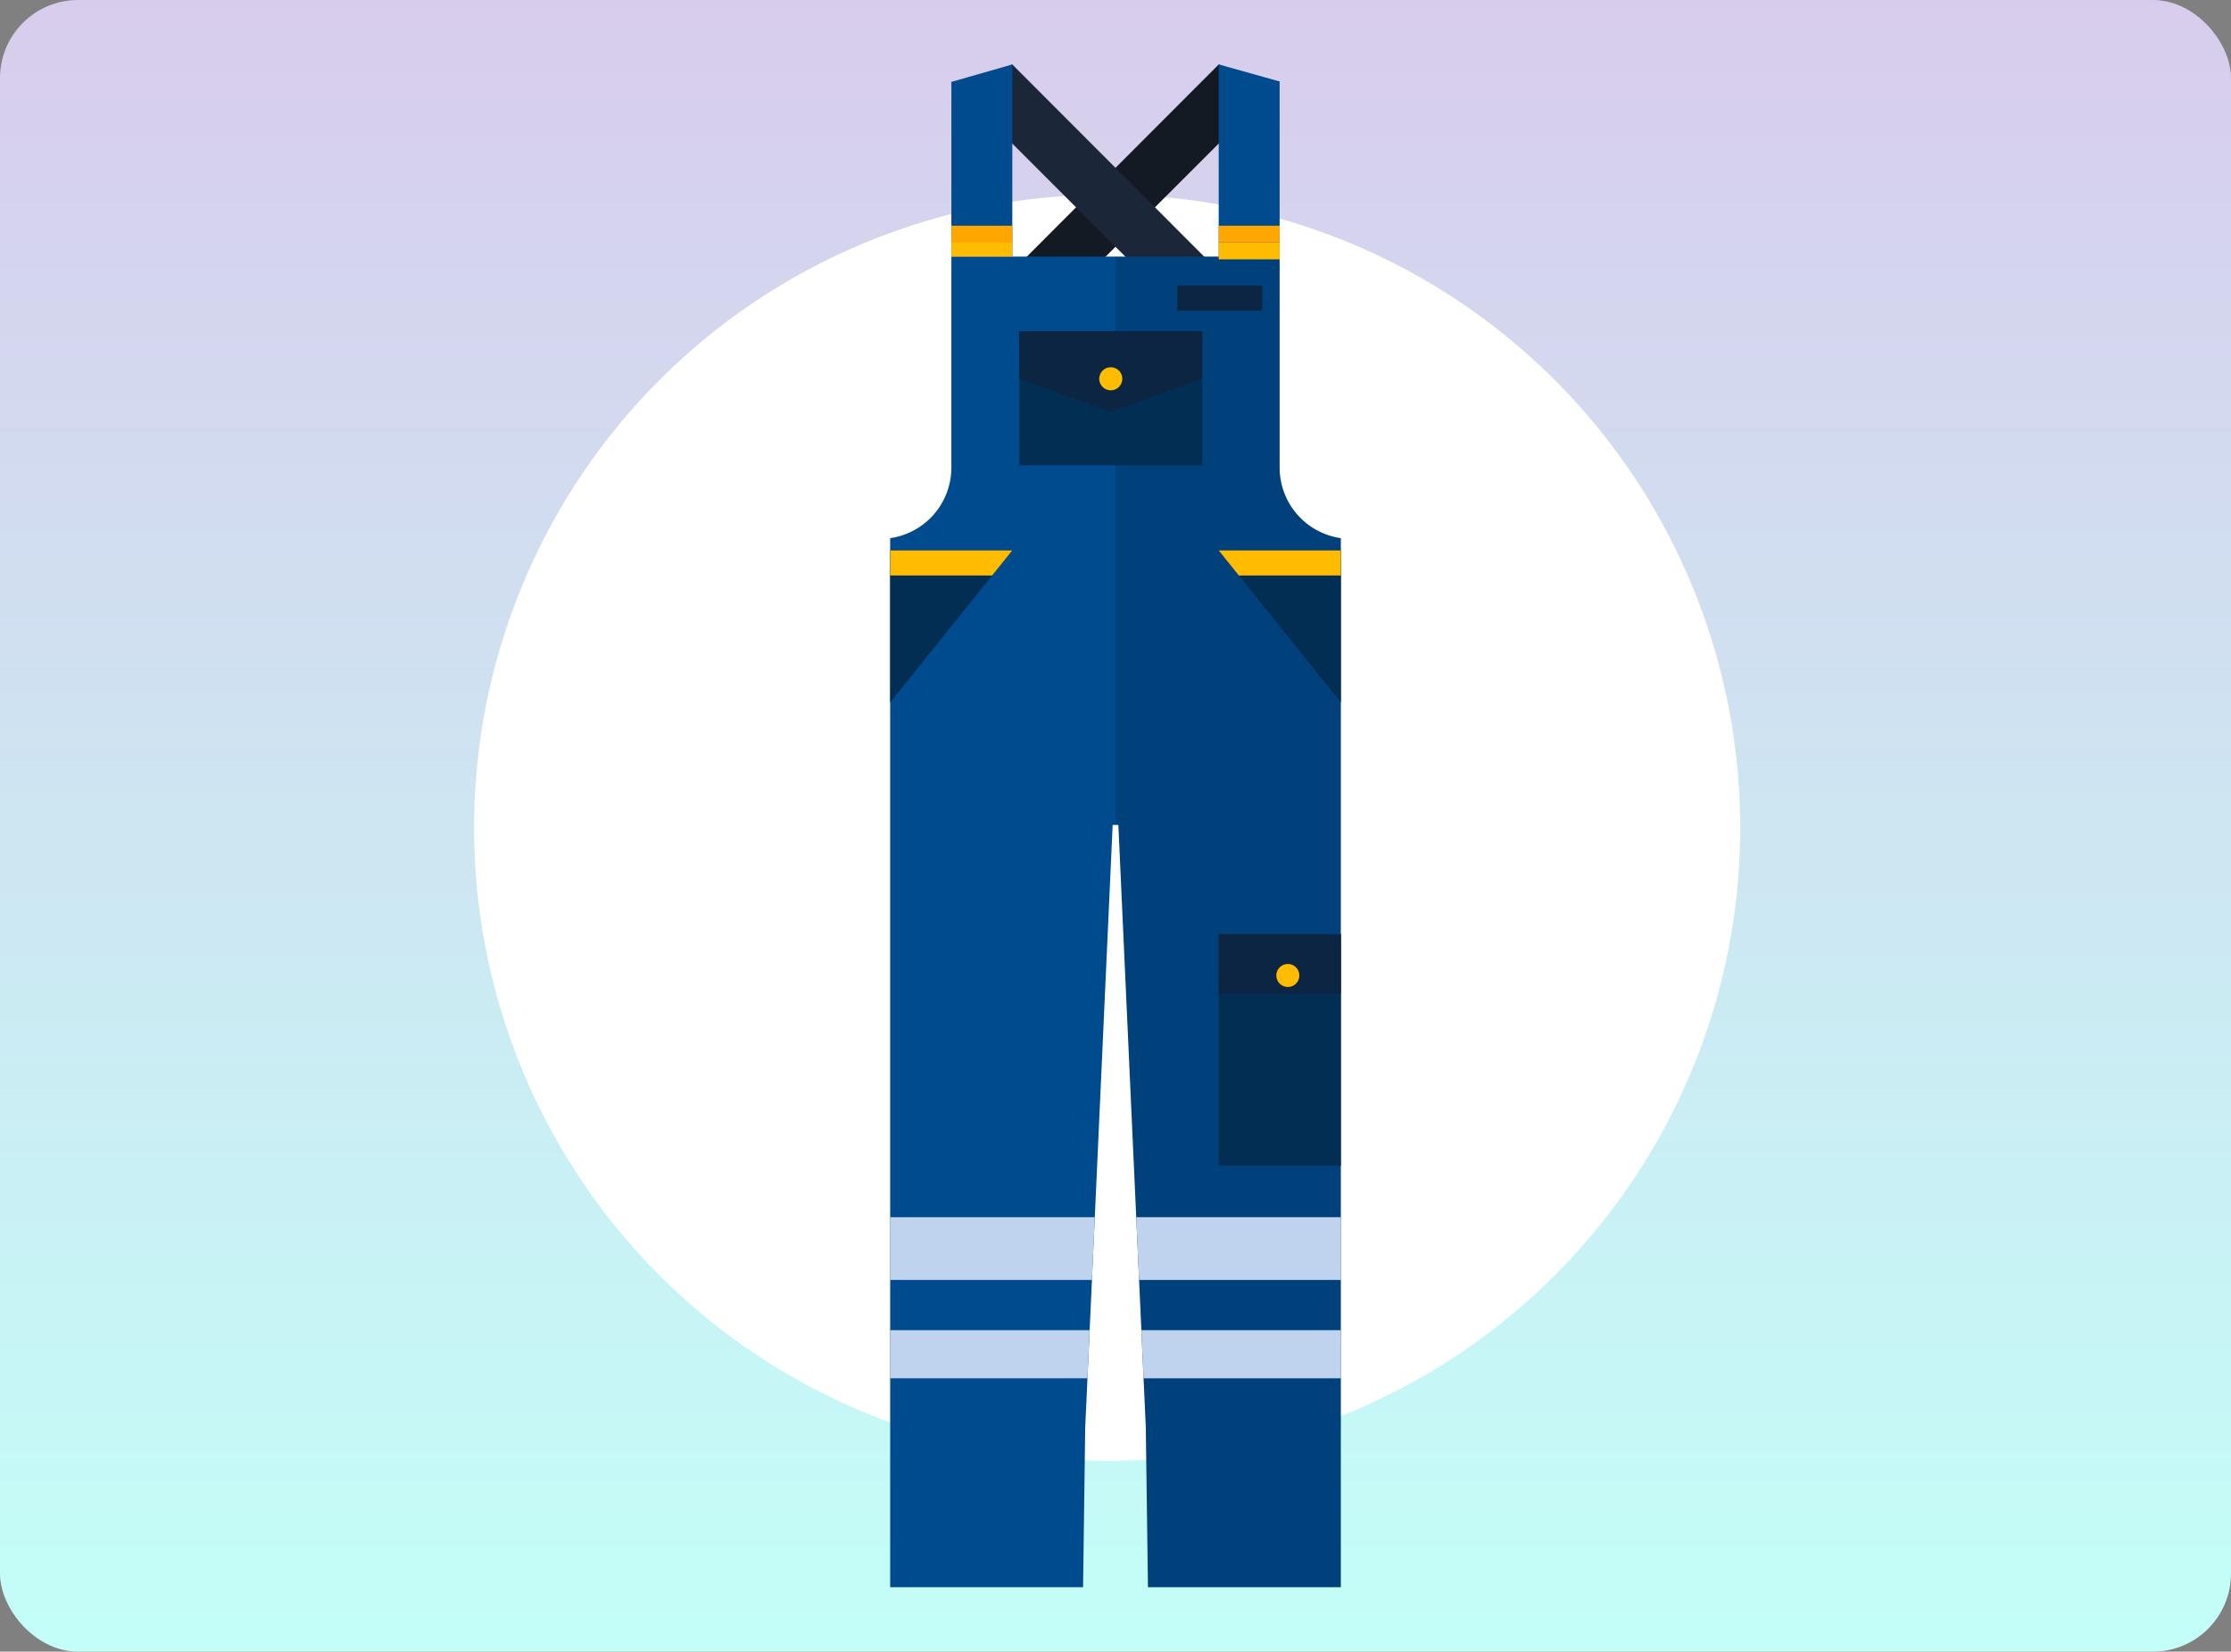<svg xmlns="http://www.w3.org/2000/svg" xmlns:xlink="http://www.w3.org/1999/xlink" width="400" height="296.095" viewBox="0 0 400 296.095">
  <rect x="0" y="0" width="400" height="296.095" fill="#808080" stroke="none"/>
  <defs>
    <linearGradient id="linear-gradient" x1="0.5" x2="0.5" y2="1" gradientUnits="objectBoundingBox">
      <stop offset="0" stop-color="#d8ccec"/>
      <stop offset="1" stop-color="#c3fff8"/>
    </linearGradient>
  </defs>
  <g id="_5" data-name="5" transform="translate(-180 -1830)">
    <rect id="BG" width="400" height="296.095" rx="14" transform="translate(180 1830)" fill="url(#linear-gradient)"/>
    <circle id="Ellipse_6322" data-name="Ellipse 6322" cx="113.5" cy="113.5" r="113.5" transform="translate(265 1864.882)" fill="#fff"/>
    <g id="Group_156793" data-name="Group 156793" transform="translate(1750.875 2526.106)">
      <path id="Path_265670" data-name="Path 265670" d="M-1348.656-680.7l-10.326-3.849-39.117,39.166,7.063,7.063Z" transform="translate(6.612)" fill="#131a24"/>
      <path id="Path_265671" data-name="Path 265671" d="M-1403.577-680.7l10.334-3.849,40.044,40.1-7.063,7.063Z" transform="translate(3.864)" fill="#1b2739"/>
      <path id="Path_265672" data-name="Path 265672" d="M-1393.046-684.551l-10.924,3.128v31.312h10.924Z" transform="translate(3.667)" fill="#004a8e"/>
      <path id="Path_265673" data-name="Path 265673" d="M-1361.127-681.5l-10.924-3.056v34.937h10.924Z" transform="translate(19.681)" fill="#004a8e"/>
      <g id="Group_156792" data-name="Group 156792" transform="translate(-1411.278 -650.11)">
        <path id="Path_265674" data-name="Path 265674" d="M-1400.3-661.617v37.826a12.785,12.785,0,0,1-10.975,12.655v188.063h34.585l.385-28.634,4.92-108.012h.515v-101.9Z" transform="translate(1411.278 661.617)" fill="#004a8e"/>
        <path id="Path_265675" data-name="Path 265675" d="M-1354.945-623.791v-37.826h-29.428v101.9h.513l4.92,108.012.384,28.634h34.585V-611.136A12.785,12.785,0,0,1-1354.945-623.791Z" transform="translate(1424.777 661.617)" fill="#00417c"/>
      </g>
      <path id="Path_265676" data-name="Path 265676" d="M-1411.278-546.945v11.255h36.173l.513-11.255Z" transform="translate(0 69.042)" fill="#c0d3ee"/>
      <path id="Path_265677" data-name="Path 265677" d="M-1411.278-533.455v8.629h35.37l.393-8.629Z" transform="translate(0 75.811)" fill="#c0d3ee"/>
      <path id="Path_265678" data-name="Path 265678" d="M-1381.284-533.455l.393,8.629h35.37v-8.629Z" transform="translate(15.049 75.811)" fill="#c0d3ee"/>
      <path id="Path_265679" data-name="Path 265679" d="M-1381.9-546.945l.512,11.255h36.173v-11.255Z" transform="translate(14.741 69.042)" fill="#c0d3ee"/>
      <rect id="Rectangle_294649" data-name="Rectangle 294649" width="32.819" height="24.046" transform="translate(-1388.132 -636.739)" fill="#032e54"/>
      <path id="Path_265680" data-name="Path 265680" d="M-1363.047-644.175l-16.409,5.943-16.409-5.943v-8.538h32.819Z" transform="translate(7.733 15.974)" fill="#0b2543"/>
      <rect id="Rectangle_294650" data-name="Rectangle 294650" width="21.898" height="41.464" transform="translate(-1352.37 -528.623)" fill="#032e54"/>
      <rect id="Rectangle_294651" data-name="Rectangle 294651" width="21.898" height="10.658" transform="translate(-1352.37 -528.623)" fill="#0b2543"/>
      <path id="Path_265681" data-name="Path 265681" d="M-1411.278-599.289v-27.248h21.9Z" transform="translate(0 29.108)" fill="#032e54"/>
      <path id="Path_265682" data-name="Path 265682" d="M-1350.153-599.289v-27.248h-21.9Z" transform="translate(19.682 29.108)" fill="#032e54"/>
      <path id="Path_265683" data-name="Path 265683" d="M-1392.989-622.046l3.609-4.491h-21.9v4.491Z" transform="translate(0 29.108)" fill="#ffbc00"/>
      <path id="Path_265684" data-name="Path 265684" d="M-1350.153-622.046v-4.491h-21.9l3.609,4.491Z" transform="translate(19.682 29.108)" fill="#ffbc00"/>
      <rect id="Rectangle_294652" data-name="Rectangle 294652" width="10.924" height="3.013" transform="translate(-1400.303 -653.123)" fill="#ffbc00"/>
      <rect id="Rectangle_294653" data-name="Rectangle 294653" width="10.924" height="3.013" transform="translate(-1400.303 -655.64)" fill="#ffa700"/>
      <rect id="Rectangle_294654" data-name="Rectangle 294654" width="10.924" height="3.013" transform="translate(-1352.37 -652.627)" fill="#ffbc00"/>
      <rect id="Rectangle_294655" data-name="Rectangle 294655" width="10.924" height="3.013" transform="translate(-1352.37 -655.64)" fill="#ffa700"/>
      <path id="Path_265685" data-name="Path 265685" d="M-1382.183-646.338a2.065,2.065,0,0,0-2.065-2.065,2.065,2.065,0,0,0-2.066,2.065,2.066,2.066,0,0,0,2.066,2.066A2.066,2.066,0,0,0-1382.183-646.338Z" transform="translate(12.525 18.137)" fill="#ffbc00"/>
      <circle id="Ellipse_6311" data-name="Ellipse 6311" cx="2.066" cy="2.066" r="2.066" transform="translate(-1342.043 -523.294)" fill="#ffbc00"/>
      <rect id="Rectangle_294656" data-name="Rectangle 294656" width="15.233" height="4.481" transform="translate(-1359.794 -644.911)" fill="#0b2543"/>
    </g>
  </g>
</svg>
